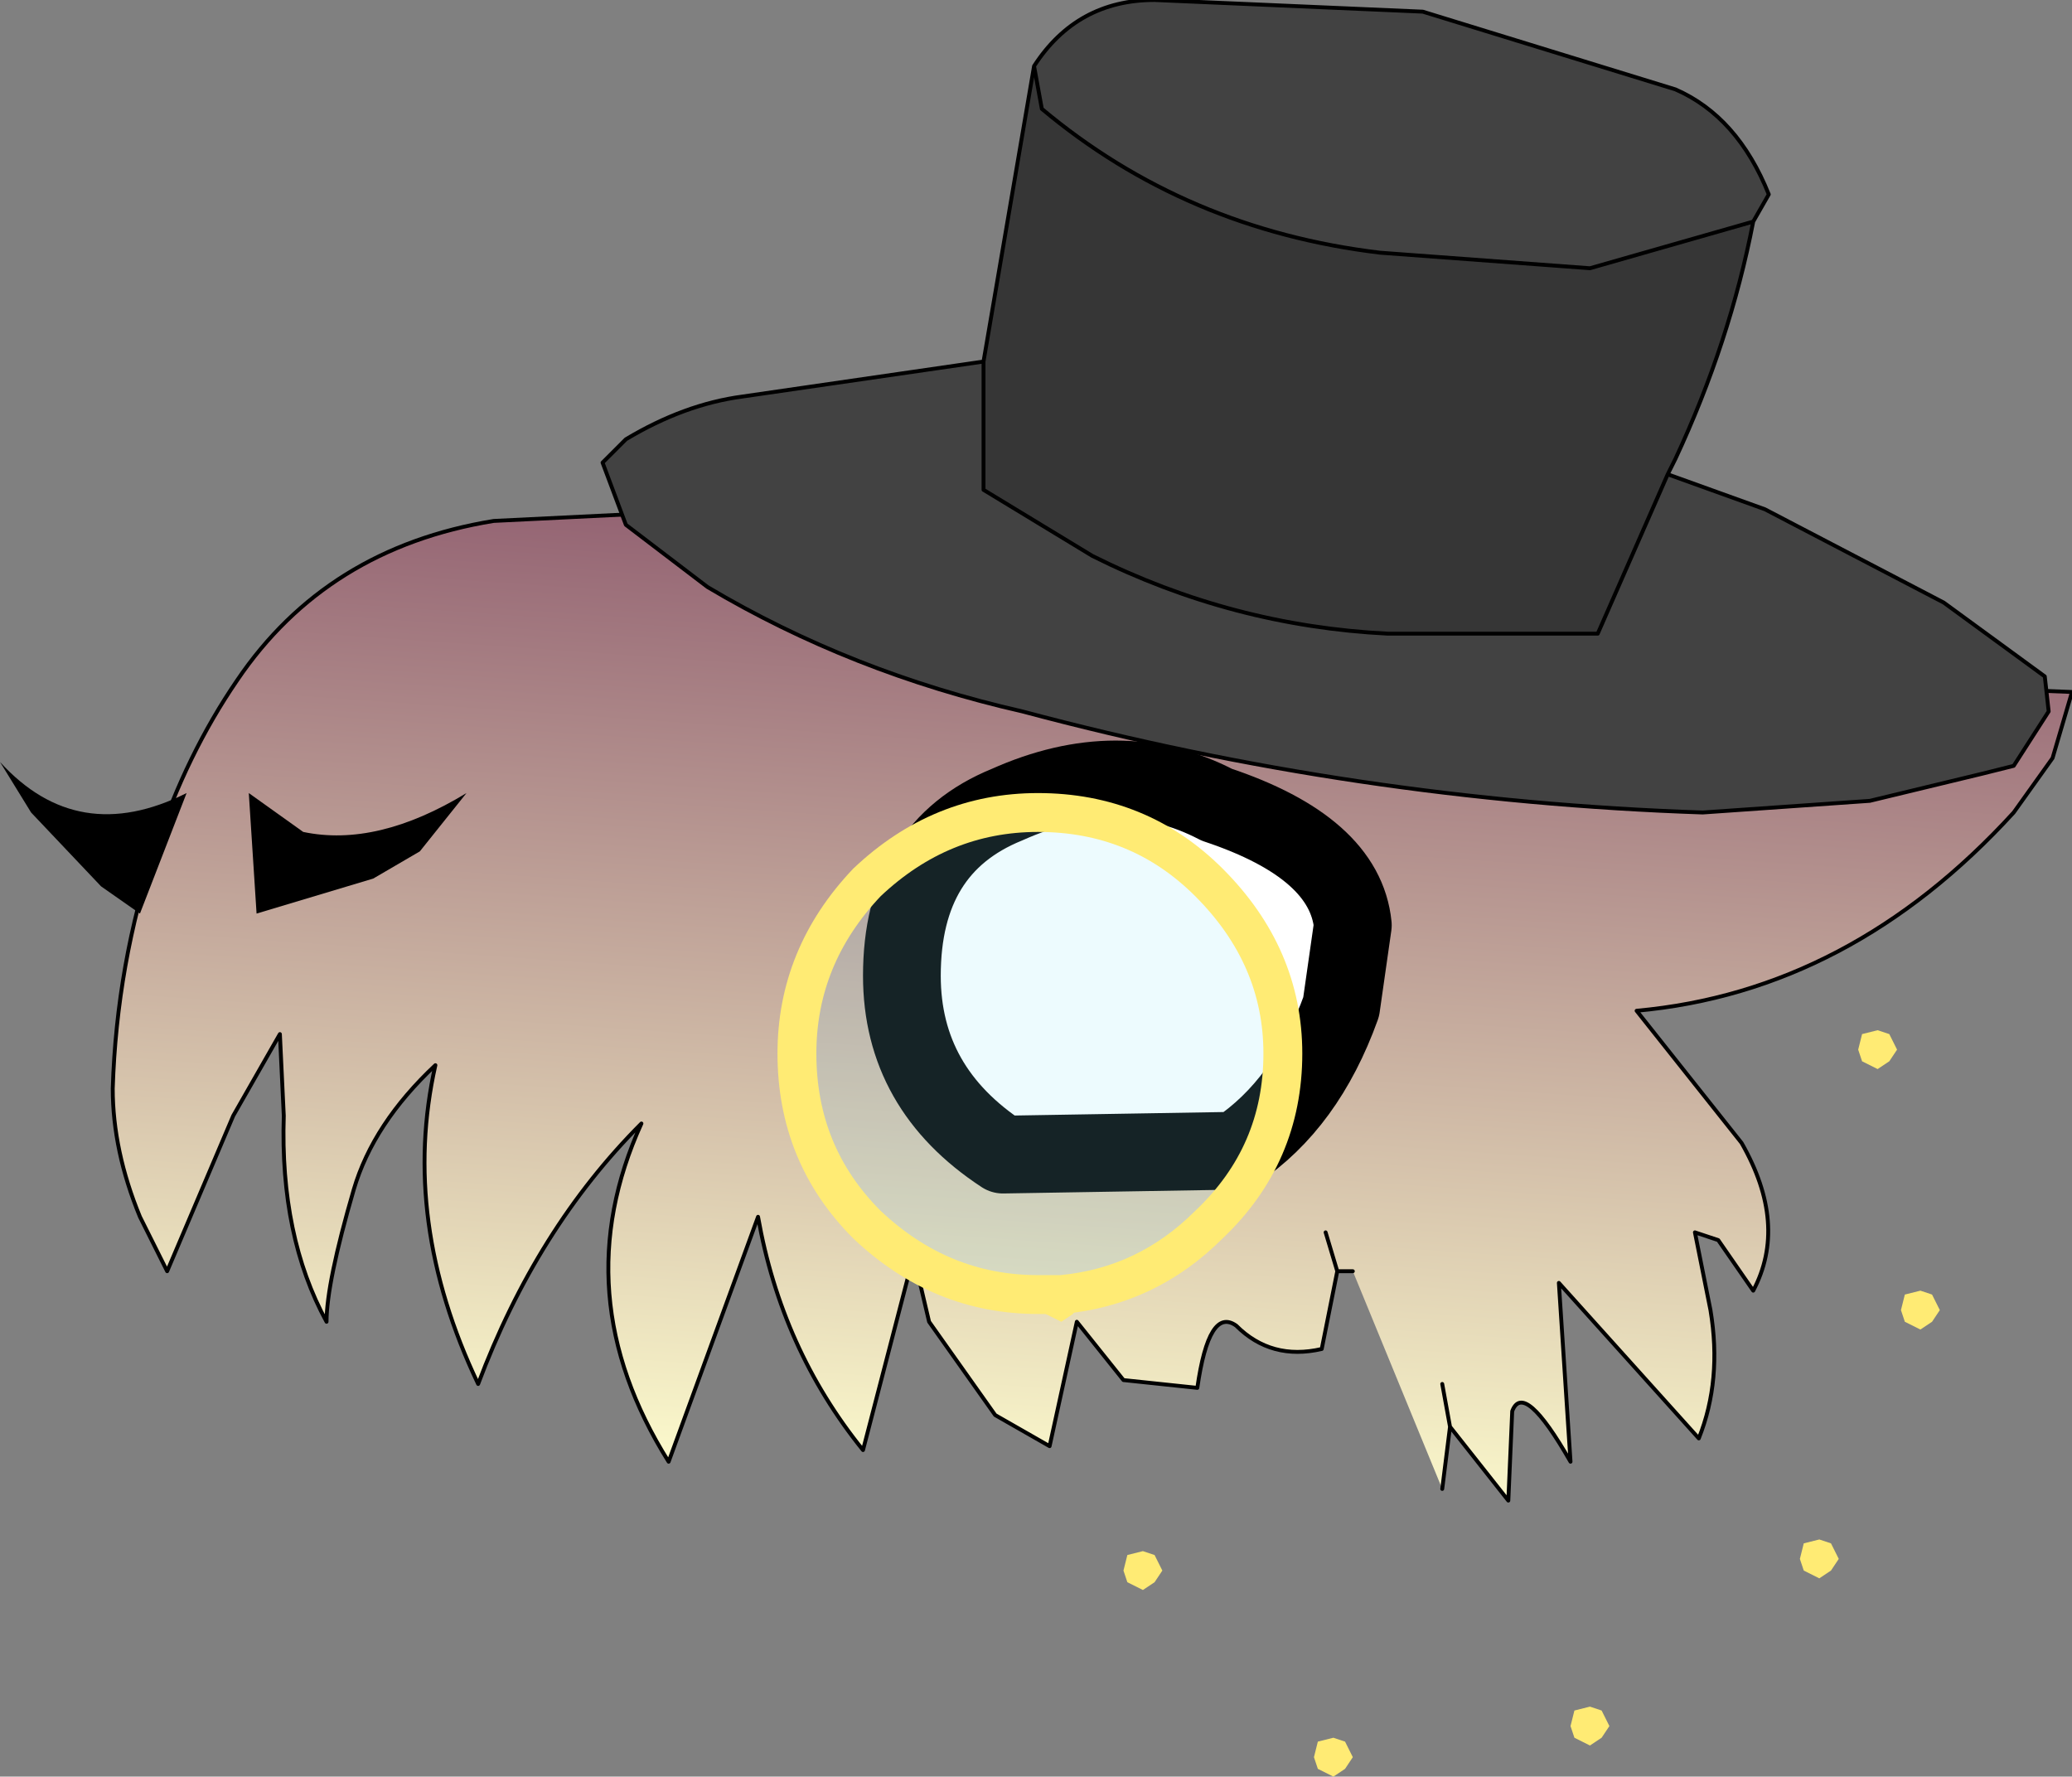 <?xml version="1.0" encoding="UTF-8" standalone="no"?>
<svg xmlns:xlink="http://www.w3.org/1999/xlink" height="22.85px" width="26.65px" xmlns="http://www.w3.org/2000/svg">
  <rect width="100%" height="100%" fill="#808080" stroke="none"/>
  <g transform="matrix(1.0, 0.0, 0.0, 1.0, 1.45, 3.25)">
    <path d="M11.5 7.1 Q12.95 6.45 14.2 7.1 15.85 7.65 15.95 8.65 L15.8 9.7 Q15.35 10.95 14.45 11.55 L11.45 11.6 Q10.15 10.75 10.15 9.3 10.15 7.65 11.5 7.1" fill="#ffffff" fill-rule="evenodd" stroke="none"/>
    <path d="M17.6 5.35 L25.2 5.65 24.95 6.5 24.45 7.2 Q22.35 9.5 19.6 9.75 L20.95 11.45 Q21.55 12.5 21.1 13.35 L20.65 12.7 20.35 12.6 20.55 13.6 Q20.7 14.5 20.4 15.25 L18.6 13.25 18.75 15.55 Q18.15 14.5 18.0 14.9 L17.95 16.05 17.2 15.1 17.1 14.55 17.2 15.1 17.1 15.9 15.95 13.1 15.75 13.1 15.55 14.1 Q14.9 14.25 14.45 13.8 14.1 13.55 13.95 14.6 L13.0 14.5 12.4 13.75 12.05 15.35 11.35 14.95 10.5 13.75 10.3 12.9 9.65 15.4 Q8.6 14.1 8.3 12.4 L7.15 15.55 Q5.8 13.4 6.8 11.2 5.45 12.55 4.7 14.55 3.7 12.45 4.15 10.45 3.35 11.2 3.1 12.05 2.75 13.25 2.75 13.75 2.15 12.65 2.2 11.1 L2.15 10.05 1.55 11.1 0.7 13.1 0.35 12.4 Q0.0 11.55 0.0 10.75 0.05 9.15 0.55 7.65 0.95 6.45 1.6 5.5 2.75 3.8 4.9 3.45 L10.0 3.2 10.5 3.25 11.9 2.95 13.6 2.1 Q14.75 1.5 16.1 1.0 18.2 0.25 20.25 0.0 L20.05 0.45 Q18.75 2.3 17.6 5.35 L17.1 5.3 17.6 5.35 M15.8 5.15 L14.75 4.95 11.15 4.15 14.75 4.95 15.8 5.15 M15.6 12.6 L15.75 13.1 15.6 12.6 M11.5 7.1 Q10.15 7.65 10.15 9.3 10.15 10.75 11.45 11.6 L14.45 11.55 Q15.35 10.95 15.8 9.7 L15.95 8.65 Q15.85 7.65 14.2 7.1 12.95 6.45 11.5 7.1" fill="url(#gradient0)" fill-rule="evenodd" stroke="none"/>
    <path d="M17.2 15.1 L17.95 16.05 18.0 14.9 Q18.15 14.5 18.75 15.55 L18.6 13.25 20.4 15.25 Q20.7 14.5 20.55 13.6 L20.35 12.6 20.65 12.7 21.1 13.35 Q21.55 12.5 20.95 11.45 L19.6 9.75 Q22.35 9.5 24.45 7.2 L24.95 6.5 25.2 5.65 17.6 5.35 17.1 5.3 M17.6 5.35 Q18.75 2.3 20.05 0.45 L20.25 0.0 Q18.2 0.25 16.1 1.0 14.75 1.5 13.6 2.1 L11.9 2.95 10.5 3.25 10.0 3.2 4.9 3.45 Q2.75 3.8 1.6 5.5 0.95 6.45 0.55 7.65 0.05 9.15 0.0 10.75 0.0 11.55 0.35 12.4 L0.7 13.1 1.55 11.1 2.15 10.05 2.2 11.1 Q2.15 12.65 2.75 13.75 2.75 13.25 3.1 12.05 3.35 11.2 4.15 10.45 3.7 12.45 4.7 14.55 5.45 12.55 6.8 11.2 5.8 13.4 7.15 15.55 L8.3 12.4 Q8.6 14.1 9.65 15.4 L10.3 12.9 10.5 13.75 11.35 14.95 12.05 15.35 12.4 13.75 13.0 14.5 13.95 14.6 Q14.1 13.55 14.45 13.8 14.9 14.25 15.55 14.1 L15.75 13.1 15.6 12.6 M11.15 4.15 L14.75 4.95 15.8 5.15 M17.2 15.1 L17.1 14.55 M15.75 13.1 L15.95 13.1 M17.1 15.9 L17.2 15.1" fill="none" stroke="#000000" stroke-linecap="round" stroke-linejoin="round" stroke-width="0.05"/>
    <path d="M11.5 7.1 Q12.95 6.45 14.2 7.1 15.85 7.65 15.95 8.65 L15.8 9.7 Q15.35 10.95 14.45 11.55 L11.45 11.6 Q10.15 10.75 10.15 9.3 10.15 7.65 11.5 7.1" fill="none" stroke="#000000" stroke-linecap="round" stroke-linejoin="round" stroke-width="1.0"/>
    <path d="M11.85 -2.4 Q12.4 -3.25 13.4 -3.25 L16.85 -3.1 20.1 -2.1 Q20.9 -1.75 21.3 -0.75 L21.1 -0.4 19.0 0.2 16.3 0.0 Q13.8 -0.3 11.95 -1.85 L11.85 -2.4 M20.0 2.85 L21.25 3.3 23.55 4.5 24.85 5.45 24.9 5.9 24.45 6.6 24.05 6.7 22.6 7.05 20.45 7.2 Q16.0 7.05 11.7 5.9 9.5 5.4 7.65 4.3 L6.6 3.5 6.3 2.7 6.6 2.4 Q7.35 1.95 8.1 1.85 L11.2 1.4 11.2 3.05 12.6 3.9 Q14.4 4.8 16.4 4.9 L19.1 4.9 20.0 2.85" fill="#424242" fill-rule="evenodd" stroke="none"/>
    <path d="M11.85 -2.4 L11.95 -1.85 Q13.8 -0.3 16.3 0.0 L19.0 0.2 21.1 -0.4 Q20.8 1.15 20.1 2.65 L20.0 2.85 19.1 4.9 16.4 4.9 Q14.4 4.8 12.6 3.9 L11.2 3.05 11.2 1.4 11.85 -2.4" fill="#363636" fill-rule="evenodd" stroke="none"/>
    <path d="M15.05 10.3 Q15.05 11.6 14.1 12.5 13.3 13.3 12.2 13.4 L11.9 13.4 Q10.65 13.4 9.7 12.5 8.8 11.6 8.8 10.3 8.8 9.05 9.7 8.1 10.65 7.2 11.9 7.2 13.2 7.2 14.1 8.1 15.05 9.05 15.05 10.3" fill="#8de7fc" fill-opacity="0.153" fill-rule="evenodd" stroke="none"/>
    <path d="M3.35 8.05 L1.85 8.5 1.75 6.95 2.45 7.45 Q3.4 7.65 4.55 6.95 L3.95 7.7 3.35 8.05 M0.95 6.95 L0.35 8.5 -0.15 8.15 -1.05 7.2 -1.45 6.55 Q-0.45 7.65 0.95 6.95" fill="#000000" fill-rule="evenodd" stroke="none"/>
    <path d="M21.1 -0.4 L21.3 -0.75 Q20.9 -1.75 20.1 -2.1 L16.85 -3.1 13.4 -3.25 Q12.4 -3.25 11.85 -2.4 L11.95 -1.85 Q13.8 -0.3 16.3 0.0 L19.0 0.2 21.1 -0.4 Q20.8 1.15 20.1 2.65 L20.0 2.85 21.25 3.3 23.55 4.5 24.85 5.45 24.9 5.9 24.45 6.6 24.05 6.7 22.6 7.05 20.45 7.2 Q16.0 7.05 11.7 5.9 9.5 5.4 7.65 4.3 L6.6 3.5 6.3 2.7 6.6 2.4 Q7.35 1.95 8.1 1.85 L11.2 1.4 11.85 -2.4 M11.2 1.4 L11.2 3.05 12.6 3.9 Q14.4 4.8 16.4 4.9 L19.1 4.9 20.0 2.85" fill="none" stroke="#000000" stroke-linecap="round" stroke-linejoin="round" stroke-width="0.05"/>
    <path d="M15.05 10.3 Q15.05 11.6 14.1 12.5 13.3 13.3 12.2 13.4 L11.9 13.4 Q10.65 13.4 9.7 12.5 8.8 11.6 8.8 10.3 8.8 9.05 9.7 8.1 10.65 7.2 11.9 7.2 13.2 7.2 14.1 8.1 15.05 9.05 15.05 10.3" fill="none" stroke="#ffeb74" stroke-linecap="round" stroke-linejoin="round" stroke-width="0.5"/>
    <path d="M22.5 10.05 L22.7 10.0 22.85 10.05 22.95 10.25 22.85 10.4 22.7 10.5 22.5 10.4 22.45 10.25 22.5 10.05 M23.05 13.4 L23.25 13.35 23.4 13.4 23.5 13.6 23.4 13.75 23.25 13.85 23.05 13.75 23.0 13.6 23.05 13.4 M21.75 16.6 L21.95 16.55 22.1 16.6 22.2 16.8 22.1 16.95 21.95 17.05 21.75 16.95 21.7 16.8 21.75 16.6 M12.0 13.3 L12.2 13.25 12.35 13.3 12.45 13.5 12.35 13.65 12.2 13.75 12.0 13.65 11.95 13.5 12.0 13.3 M13.4 16.75 L13.5 16.95 13.4 17.1 13.25 17.2 13.05 17.1 13.0 16.95 13.05 16.75 13.25 16.7 13.4 16.75 M19.15 18.75 L19.25 18.95 19.15 19.1 19.0 19.2 18.8 19.1 18.75 18.95 18.8 18.75 19.0 18.7 19.15 18.75 M15.5 19.15 L15.7 19.1 15.85 19.15 15.95 19.35 15.85 19.5 15.7 19.6 15.5 19.5 15.45 19.35 15.5 19.15" fill="#ffeb74" fill-rule="evenodd" stroke="none"/>
  </g>
  <defs>
    <linearGradient gradientTransform="matrix(-7.0E-4, 0.01, -0.01, -7.0E-4, 12.6, 8.0)" gradientUnits="userSpaceOnUse" id="gradient0" spreadMethod="pad" x1="-819.2" x2="819.2">
      <stop offset="0.0" stop-color="#723356"/>
      <stop offset="1.0" stop-color="#fefdce"/>
    </linearGradient>
  </defs>
</svg>
